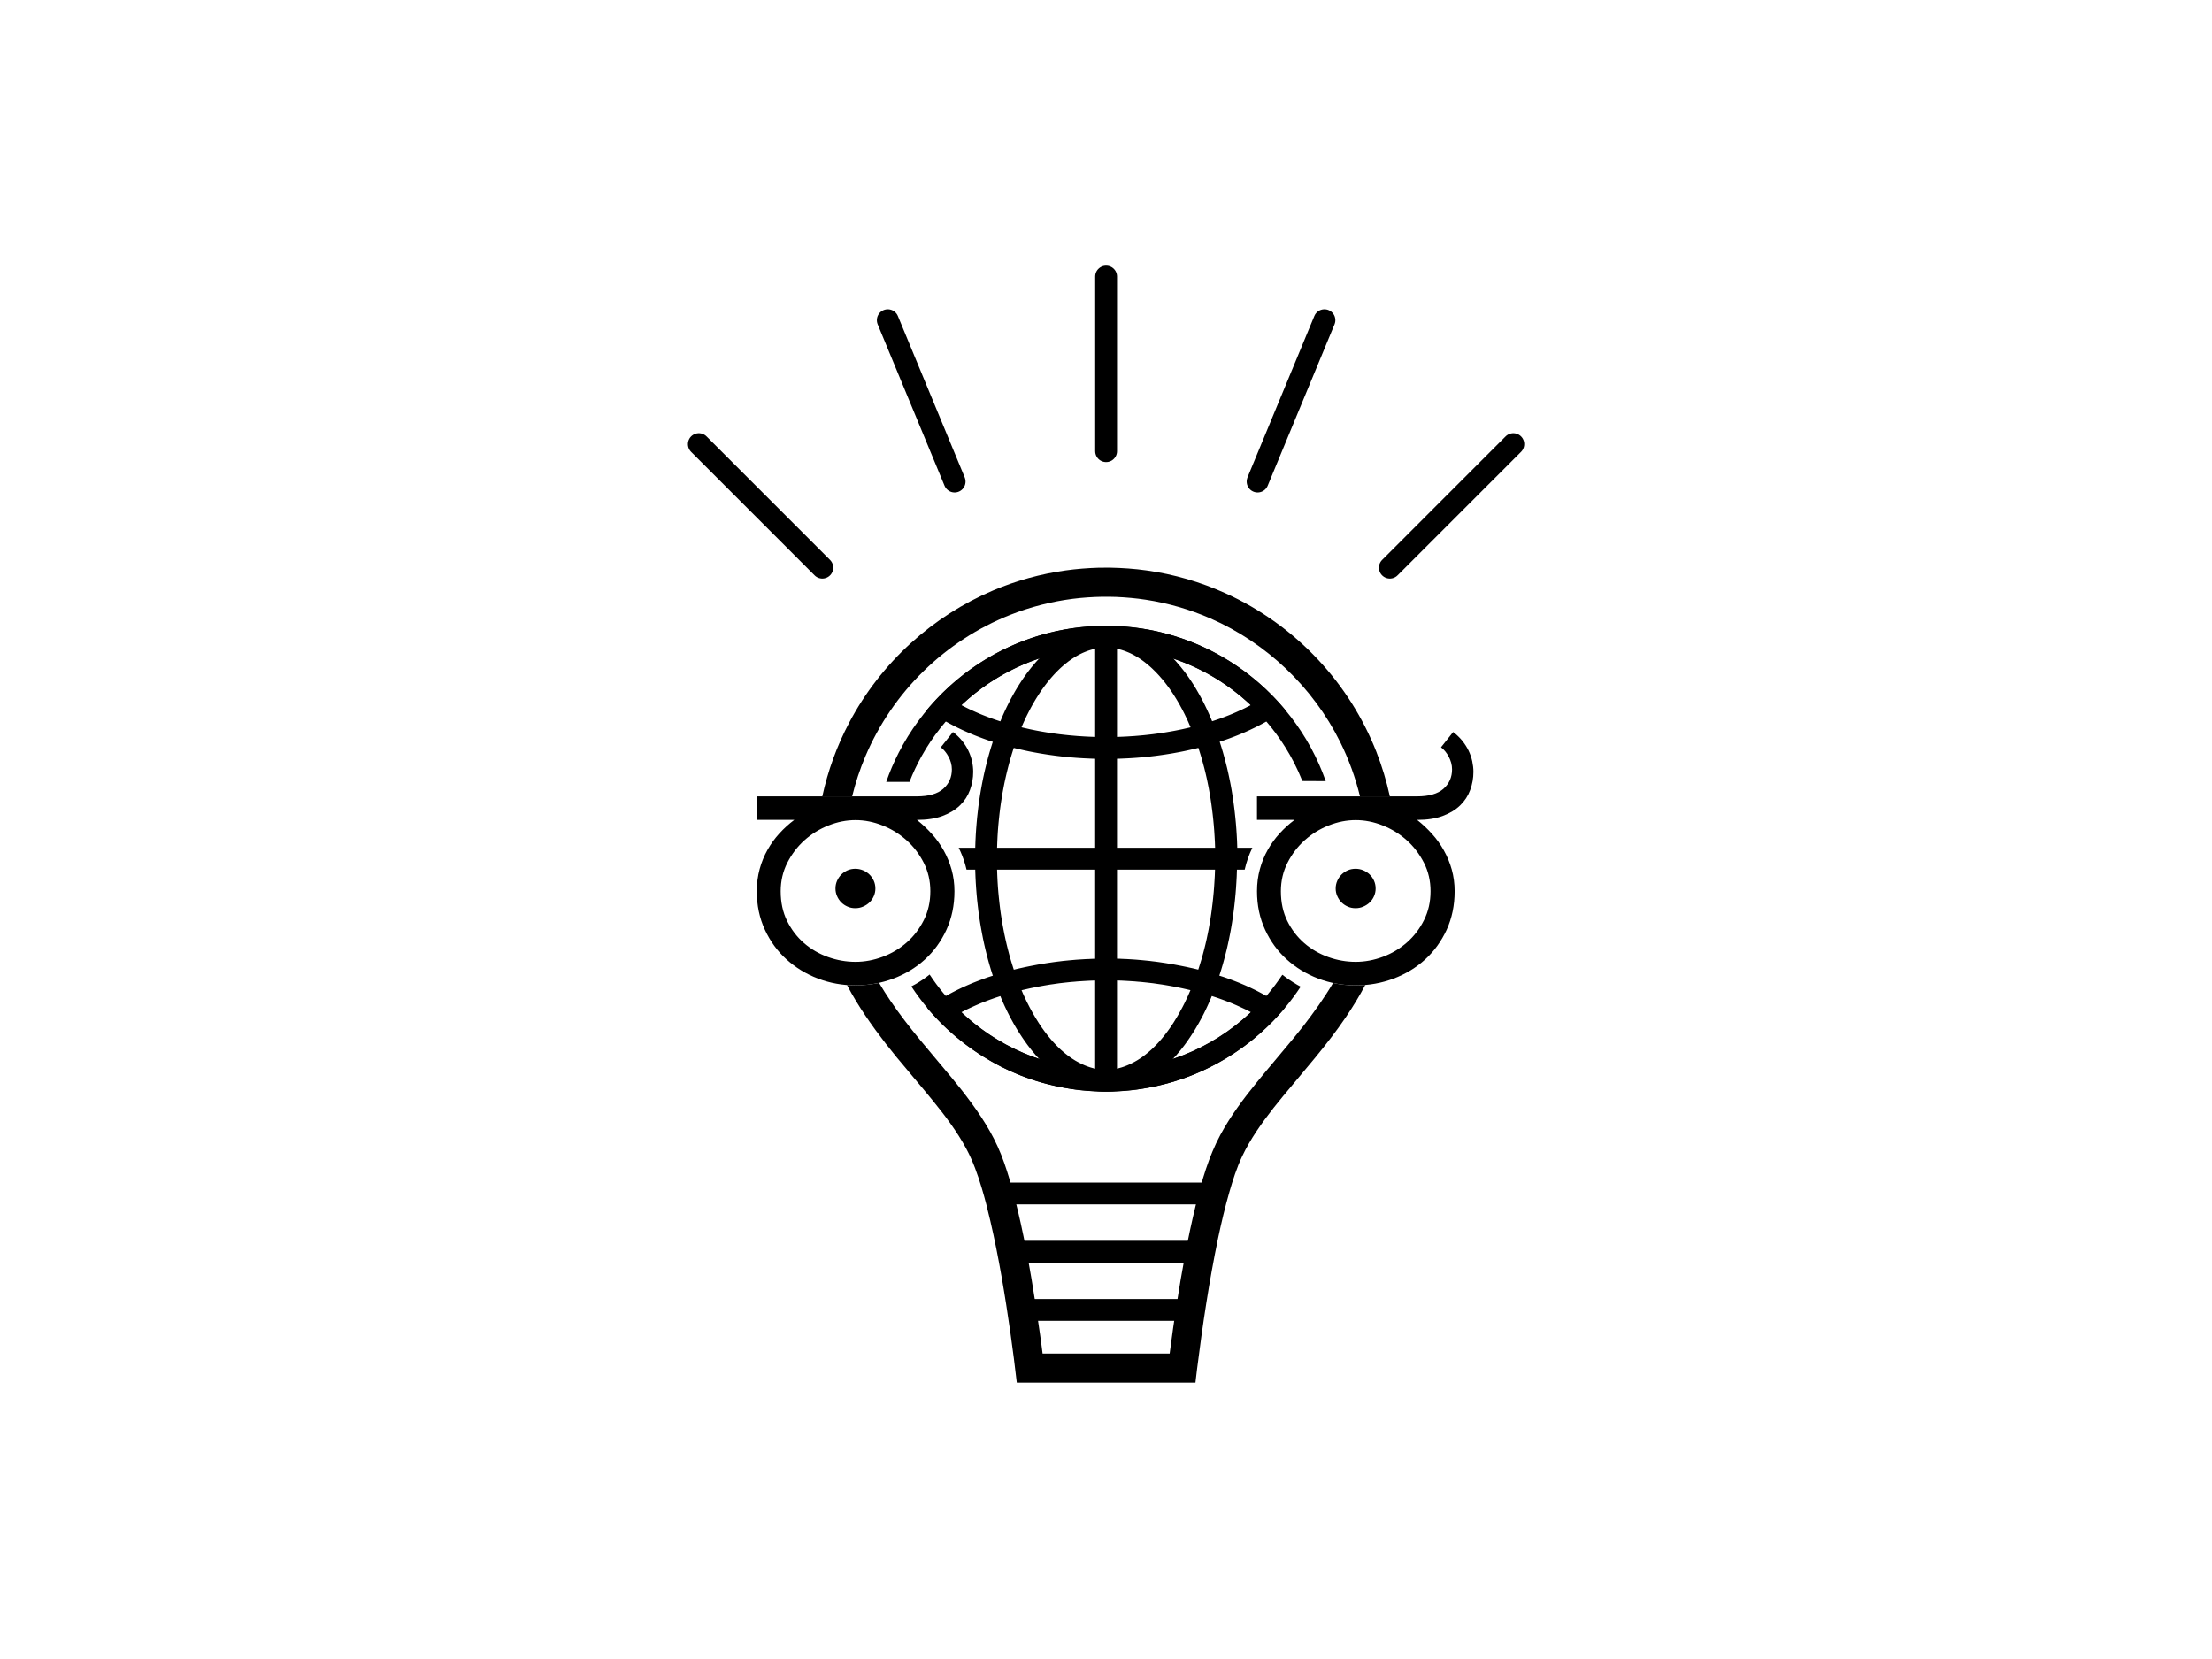 <?xml version="1.0" encoding="UTF-8" standalone="no"?>
<!DOCTYPE svg PUBLIC "-//W3C//DTD SVG 1.1//EN" "http://www.w3.org/Graphics/SVG/1.1/DTD/svg11.dtd">
<svg width="200px" height="150px" version="1.1" xmlns="http://www.w3.org/2000/svg" xmlns:xlink="http://www.w3.org/1999/xlink" xml:space="preserve" style="fill-rule:evenodd;clip-rule:evenodd;stroke-linejoin:round;stroke-miterlimit:1.414;">
    <rect width="100%" height="100%" fill="#808080" stroke="none"/>
    <g id="Background" transform="matrix(0.5,0,0,0.5,0,0)">
        <rect x="0" y="0" width="400" height="300" style="fill:#fff;"/>
    </g>
    <g id="Inspiring-Online" transform="matrix(2.632,-7.78481e-32,-7.78481e-32,2.632,57.895,22.368)">
        <path d="M13.001,36.5L19,36.5M12.501,34.5L19.501,34.5M12.001,32.5L20.001,32.5" style="fill:none;stroke-width:0.75px;stroke:#000;"/>
        <path d="M8.202,25.266C8.326,25.475 8.457,25.682 8.594,25.884C9.228,26.821 9.984,27.662 10.702,28.531C10.815,28.668 10.926,28.806 11.036,28.945C11.51,29.552 11.958,30.185 12.277,30.89C12.444,31.255 12.571,31.638 12.686,32.023C12.833,32.517 12.956,33.017 13.067,33.519C13.349,34.795 13.556,36.088 13.737,37.383L13.77,37.62L13.819,38L18.184,38C18.222,37.711 18.261,37.421 18.302,37.132C18.341,36.858 18.382,36.583 18.424,36.309C18.604,35.165 18.805,34.024 19.081,32.901C19.285,32.073 19.521,31.241 19.927,30.485C20.278,29.834 20.723,29.24 21.19,28.667C21.6,28.161 22.029,27.668 22.442,27.164C22.554,27.026 22.666,26.887 22.777,26.747C23.143,26.272 23.493,25.786 23.797,25.27C24.05,25.325 24.31,25.352 24.577,25.352C24.686,25.352 24.796,25.348 24.904,25.338C24.703,25.719 24.477,26.087 24.237,26.443C23.586,27.404 22.811,28.271 22.074,29.164C21.967,29.296 21.86,29.428 21.754,29.56C21.345,30.084 20.955,30.628 20.671,31.232C20.488,31.619 20.358,32.029 20.239,32.439C20.087,32.965 19.961,33.5 19.848,34.036C19.54,35.517 19.316,37.015 19.127,38.517L19.096,38.777L19.07,39L12.933,39C12.902,38.725 12.868,38.447 12.833,38.172C12.794,37.872 12.754,37.573 12.712,37.274C12.527,35.987 12.317,34.702 12.022,33.436C11.935,33.057 11.839,32.682 11.728,32.311C11.589,31.845 11.427,31.389 11.197,30.961C10.877,30.365 10.465,29.822 10.039,29.299C9.628,28.794 9.2,28.301 8.787,27.798C8.67,27.654 8.554,27.509 8.439,27.363C7.946,26.726 7.484,26.068 7.108,25.355L7.099,25.34C7.196,25.348 7.294,25.352 7.393,25.352C7.67,25.352 7.94,25.322 8.202,25.266ZM6.252,18.859C6.443,17.978 6.754,17.124 7.175,16.327C7.716,15.301 8.438,14.372 9.296,13.592C10.127,12.837 11.085,12.222 12.12,11.784C12.914,11.448 13.752,11.216 14.606,11.097C14.983,11.044 15.362,11.015 15.743,11.003C15.872,11.001 16,11 16.129,11.001C16.552,11.009 16.975,11.038 17.394,11.097C18.329,11.228 19.244,11.493 20.103,11.882C21.307,12.426 22.4,13.213 23.3,14.181C24.149,15.091 24.824,16.16 25.281,17.317C25.477,17.818 25.634,18.334 25.748,18.859L24.722,18.859C24.566,18.212 24.336,17.583 24.04,16.987C23.106,15.11 21.512,13.589 19.591,12.748C18.882,12.438 18.132,12.221 17.367,12.104C17.029,12.052 16.689,12.022 16.347,12.007C16.193,12.002 16.038,12 15.883,12.001C15.539,12.007 15.197,12.029 14.856,12.072C14.122,12.166 13.4,12.351 12.711,12.622C11.602,13.06 10.585,13.721 9.733,14.554C8.881,15.385 8.196,16.386 7.732,17.482C7.543,17.928 7.391,18.389 7.277,18.859L6.252,18.859Z" style="fill:#000;"/>
        <path d="M22.685,25.396C22.37,25.875 22.001,26.322 21.589,26.724C20.875,27.42 20.032,27.982 19.114,28.37C18.163,28.772 17.135,28.985 16.103,28.998C15.066,29.011 14.031,28.824 13.066,28.444C12.137,28.078 11.28,27.536 10.549,26.856C10.08,26.418 9.663,25.924 9.31,25.387C9.358,25.362 9.406,25.336 9.454,25.309C9.624,25.211 9.786,25.102 9.938,24.979C10.226,25.416 10.56,25.821 10.935,26.186C11.581,26.817 12.345,27.328 13.177,27.68C14.039,28.043 14.97,28.237 15.906,28.247C16.845,28.259 17.784,28.09 18.658,27.745C19.5,27.414 20.277,26.922 20.939,26.307C21.362,25.912 21.737,25.468 22.055,24.987C22.181,25.087 22.314,25.178 22.451,25.262C22.528,25.311 22.606,25.354 22.685,25.396ZM22.743,18.331C22.658,18.116 22.562,17.906 22.457,17.7C21.739,16.298 20.562,15.148 19.143,14.465C18.528,14.168 17.87,13.96 17.196,13.848C16.862,13.793 16.526,13.763 16.188,13.752C16.094,13.751 16,13.75 15.907,13.751C15.568,13.757 15.231,13.782 14.896,13.834C14.219,13.937 13.558,14.137 12.938,14.427C11.564,15.068 10.408,16.145 9.668,17.468C9.507,17.756 9.366,18.054 9.246,18.361C8.98,18.363 8.713,18.362 8.447,18.361C8.567,18.017 8.71,17.682 8.876,17.358C9.654,15.84 10.919,14.59 12.446,13.832C13.121,13.496 13.843,13.258 14.585,13.125C14.951,13.06 15.32,13.022 15.692,13.006C15.829,13.002 15.967,13 16.105,13.001C16.478,13.008 16.851,13.036 17.219,13.092C17.967,13.206 18.698,13.428 19.382,13.747C20.927,14.469 22.222,15.688 23.036,17.187C23.236,17.555 23.407,17.94 23.546,18.335C23.278,18.332 23.01,18.331 22.743,18.331Z" style="fill:#000;"/>
        <path d="M21.025,20.625C20.909,20.863 20.82,21.116 20.762,21.375L11.206,21.375C11.157,21.161 11.086,20.951 10.996,20.75C10.977,20.707 10.958,20.666 10.937,20.625L21.025,20.625Z" style="fill:#000;"/>
        <path d="M16,13.2L16,28.8" style="fill:none;stroke-width:0.75px;stroke:#000;"/>
        <path d="M16.059,13.001L16.117,13.003L16.175,13.006L16.234,13.01L16.291,13.016L16.348,13.023L16.405,13.032L16.463,13.041L16.521,13.052L16.577,13.064L16.633,13.078L16.69,13.092L16.746,13.108L16.801,13.125L16.857,13.143L16.913,13.163L16.967,13.183L17.022,13.205L17.077,13.228L17.131,13.252L17.185,13.277L17.293,13.331L17.346,13.36L17.398,13.39L17.452,13.421L17.504,13.453L17.556,13.486L17.607,13.52L17.659,13.555L17.761,13.629L17.861,13.707L17.912,13.748L17.961,13.789L18.01,13.832L18.059,13.876L18.107,13.92L18.204,14.013L18.298,14.109L18.345,14.159L18.391,14.209L18.437,14.261L18.527,14.367L18.572,14.421L18.616,14.477L18.661,14.533L18.705,14.59L18.748,14.648L18.791,14.707L18.833,14.767L18.875,14.828L18.916,14.889L18.998,15.015L19.038,15.079L19.078,15.144L19.116,15.21L19.155,15.277L19.193,15.344L19.269,15.482L19.306,15.551L19.343,15.622L19.379,15.694L19.414,15.766L19.449,15.839L19.483,15.912L19.551,16.062L19.617,16.215L19.679,16.37L19.741,16.528L19.801,16.689L19.858,16.853L19.915,17.019L19.968,17.188L20.019,17.359L20.067,17.533L20.113,17.709L20.158,17.887L20.199,18.068L20.238,18.251L20.275,18.435L20.309,18.622L20.34,18.811L20.369,19.002L20.395,19.194L20.419,19.389L20.44,19.585L20.459,19.782L20.475,19.982L20.488,20.183L20.499,20.384L20.506,20.588L20.511,20.793L20.5,21L20.499,21.206L20.494,21.411L20.487,21.615L20.476,21.816L20.463,22.017L20.447,22.217L20.428,22.414L20.407,22.61L20.383,22.805L20.357,22.996L20.328,23.187L20.297,23.375L20.263,23.562L20.226,23.747L20.187,23.93L20.146,24.112L20.101,24.29L20.055,24.466L20.007,24.64L19.956,24.812L19.903,24.98L19.846,25.146L19.789,25.31L19.729,25.472L19.667,25.629L19.605,25.784L19.539,25.936L19.505,26.012L19.471,26.086L19.437,26.159L19.402,26.232L19.367,26.304L19.331,26.375L19.294,26.446L19.257,26.514L19.219,26.583L19.181,26.652L19.143,26.718L19.104,26.785L19.066,26.85L19.026,26.915L18.986,26.978L18.945,27.041L18.904,27.104L18.863,27.165L18.821,27.226L18.779,27.287L18.736,27.346L18.693,27.405L18.649,27.462L18.604,27.519L18.56,27.575L18.515,27.629L18.47,27.682L18.425,27.736L18.379,27.788L18.333,27.838L18.286,27.888L18.239,27.937L18.192,27.984L18.143,28.032L18.095,28.078L18.047,28.122L17.998,28.166L17.949,28.209L17.9,28.25L17.849,28.291L17.799,28.33L17.749,28.369L17.7,28.408L17.649,28.445L17.597,28.48L17.546,28.513L17.494,28.546L17.442,28.578L17.388,28.608L17.336,28.639L17.283,28.667L17.229,28.693L17.175,28.72L17.121,28.745L17.067,28.768L17.012,28.791L16.957,28.812L16.903,28.833L16.847,28.854L16.791,28.872L16.736,28.89L16.68,28.906L16.623,28.92L16.567,28.934L16.511,28.947L16.453,28.958L16.395,28.967L16.338,28.976L16.281,28.984L16.224,28.99L16.165,28.994L16.107,28.997L16.049,28.999L16,29L15.942,28.999L15.884,28.997L15.826,28.994L15.769,28.99L15.711,28.984L15.654,28.976L15.597,28.967L15.54,28.958L15.484,28.947L15.427,28.934L15.371,28.92L15.315,28.906L15.259,28.89L15.204,28.872L15.149,28.854L15.094,28.833L15.039,28.812L14.984,28.791L14.93,28.768L14.876,28.745L14.822,28.72L14.769,28.693L14.716,28.667L14.663,28.639L14.61,28.608L14.558,28.578L14.505,28.546L14.454,28.513L14.402,28.48L14.351,28.445L14.3,28.408L14.249,28.371L14.199,28.332L14.149,28.293L14.099,28.252L14.05,28.211L14.001,28.168L13.952,28.124L13.904,28.08L13.856,28.034L13.808,27.986L13.761,27.939L13.714,27.89L13.667,27.84L13.621,27.79L13.575,27.738L13.53,27.684L13.485,27.631L13.44,27.577L13.396,27.521L13.352,27.464L13.308,27.407L13.265,27.348L13.223,27.289L13.18,27.228L13.138,27.167L13.097,27.106L13.056,27.043L13.015,26.98L12.975,26.917L12.935,26.852L12.896,26.787L12.857,26.72L12.819,26.654L12.781,26.585L12.743,26.516L12.706,26.448L12.67,26.377L12.634,26.306L12.598,26.234L12.563,26.161L12.528,26.088L12.494,26.014L12.46,25.938L12.395,25.786L12.331,25.631L12.269,25.474L12.209,25.312L12.152,25.148L12.097,24.982L12.044,24.814L11.993,24.642L11.944,24.468L11.898,24.292L11.854,24.114L11.812,23.932L11.773,23.749L11.737,23.564L11.703,23.377L11.671,23.189L11.642,22.998L11.615,22.807L11.592,22.612L11.57,22.416L11.552,22.219L11.536,22.019L11.523,21.818L11.513,21.617L11.506,21.413L11.502,21.208L11.5,21L11.502,20.794L11.506,20.589L11.513,20.385L11.523,20.184L11.536,19.983L11.552,19.783L11.57,19.586L11.592,19.39L11.615,19.195L11.642,19.003L11.671,18.812L11.703,18.623L11.737,18.436L11.773,18.252L11.812,18.069L11.854,17.888L11.898,17.71L11.944,17.534L11.993,17.36L12.044,17.189L12.097,17.02L12.152,16.854L12.209,16.69L12.269,16.529L12.331,16.371L12.395,16.216L12.46,16.063L12.494,15.988L12.528,15.913L12.563,15.84L12.598,15.767L12.634,15.695L12.67,15.623L12.706,15.552L12.743,15.483L12.781,15.414L12.819,15.345L12.857,15.278L12.896,15.211L12.935,15.145L12.975,15.08L13.015,15.016L13.056,14.953L13.097,14.89L13.138,14.829L13.18,14.768L13.223,14.708L13.265,14.649L13.308,14.591L13.352,14.534L13.396,14.478L13.44,14.422L13.485,14.368L13.53,14.315L13.575,14.262L13.621,14.21L13.667,14.16L13.714,14.11L13.761,14.062L13.808,14.014L13.856,13.967L13.904,13.921L13.952,13.877L14.001,13.833L14.05,13.79L14.099,13.749L14.149,13.708L14.199,13.669L14.249,13.63L14.3,13.593L14.351,13.556L14.402,13.521L14.454,13.487L14.505,13.454L14.558,13.422L14.61,13.391L14.663,13.361L14.716,13.332L14.769,13.305L14.822,13.278L14.876,13.253L14.93,13.229L14.984,13.206L15.039,13.184L15.094,13.164L15.149,13.144L15.204,13.126L15.259,13.109L15.315,13.093L15.371,13.079L15.427,13.065L15.484,13.053L15.54,13.042L15.597,13.033L15.654,13.024L15.711,13.017L15.769,13.011L15.826,13.007L15.884,13.004L15.942,13.002L16,13L16.059,13.001ZM15.959,13.751L15.918,13.752L15.877,13.754L15.836,13.757L15.795,13.762L15.755,13.767L15.714,13.773L15.674,13.779L15.633,13.787L15.593,13.796L15.552,13.805L15.512,13.816L15.472,13.827L15.431,13.84L15.391,13.853L15.35,13.867L15.31,13.883L15.269,13.899L15.229,13.916L15.188,13.934L15.148,13.953L15.107,13.973L15.066,13.994L15.026,14.016L14.985,14.039L14.944,14.063L14.904,14.088L14.863,14.114L14.822,14.141L14.782,14.169L14.741,14.198L14.7,14.228L14.66,14.26L14.619,14.292L14.578,14.325L14.538,14.359L14.498,14.394L14.457,14.43L14.417,14.467L14.377,14.506L14.337,14.545L14.297,14.585L14.258,14.626L14.218,14.668L14.179,14.711L14.139,14.756L14.1,14.801L14.061,14.847L14.023,14.894L13.984,14.942L13.946,14.991L13.908,15.041L13.87,15.092L13.833,15.144L13.795,15.196L13.758,15.25L13.721,15.305L13.685,15.36L13.649,15.417L13.613,15.474L13.577,15.532L13.542,15.591L13.507,15.651L13.472,15.712L13.438,15.774L13.404,15.836L13.371,15.899L13.338,15.964L13.305,16.029L13.272,16.094L13.24,16.161L13.209,16.228L13.177,16.297L13.147,16.364L13.086,16.506L13.027,16.649L12.97,16.795L12.915,16.944L12.862,17.096L12.81,17.25L12.761,17.407L12.713,17.567L12.668,17.729L12.625,17.894L12.584,18.061L12.545,18.23L12.508,18.402L12.474,18.576L12.441,18.752L12.412,18.929L12.384,19.109L12.359,19.291L12.337,19.474L12.317,19.66L12.299,19.848L12.284,20.036L12.272,20.225L12.263,20.417L12.256,20.609L12.252,20.804L12.25,21L12.252,21.195L12.256,21.39L12.263,21.582L12.272,21.774L12.284,21.963L12.299,22.151L12.317,22.339L12.337,22.525L12.359,22.709L12.384,22.891L12.412,23.071L12.441,23.249L12.474,23.425L12.508,23.599L12.545,23.771L12.584,23.941L12.625,24.107L12.668,24.273L12.713,24.435L12.761,24.594L12.81,24.751L12.862,24.905L12.915,25.057L12.97,25.205L13.027,25.351L13.086,25.494L13.147,25.636L13.177,25.703L13.209,25.771L13.24,25.838L13.272,25.905L13.305,25.969L13.371,26.099L13.404,26.161L13.472,26.285L13.507,26.347L13.542,26.407L13.577,26.466L13.685,26.64L13.721,26.695L13.795,26.805L13.833,26.856L13.87,26.909L13.908,26.96L13.984,27.06L14.023,27.107L14.061,27.154L14.1,27.201L14.139,27.246L14.179,27.291L14.218,27.334L14.258,27.376L14.297,27.417L14.337,27.457L14.417,27.535L14.457,27.572L14.498,27.607L14.538,27.642L14.578,27.676L14.619,27.709L14.66,27.741L14.7,27.772L14.741,27.802L14.782,27.831L14.822,27.859L14.904,27.911L14.944,27.936L15.026,27.982L15.066,28.003L15.107,28.024L15.148,28.044L15.188,28.064L15.229,28.082L15.269,28.1L15.31,28.116L15.35,28.132L15.391,28.146L15.431,28.16L15.472,28.173L15.512,28.184L15.552,28.196L15.593,28.205L15.633,28.214L15.674,28.222L15.714,28.228L15.755,28.234L15.795,28.24L15.836,28.245L15.877,28.248L15.918,28.25L15.959,28.251L16,28.25L16.041,28.249L16.082,28.248L16.123,28.246L16.164,28.243L16.205,28.238L16.245,28.232L16.286,28.226L16.327,28.22L16.367,28.212L16.407,28.203L16.448,28.194L16.488,28.182L16.529,28.171L16.568,28.158L16.609,28.144L16.65,28.13L16.689,28.114L16.73,28.098L16.771,28.08L16.812,28.062L16.853,28.042L16.892,28.022L16.933,28.001L16.974,27.98L17.014,27.957L17.055,27.934L17.096,27.909L17.136,27.883L17.177,27.857L17.218,27.829L17.258,27.8L17.299,27.77L17.34,27.739L17.38,27.707L17.421,27.674L17.461,27.64L17.502,27.605L17.542,27.57L17.582,27.533L17.622,27.494L17.662,27.455L17.702,27.415L17.742,27.374L17.781,27.332L17.821,27.289L17.86,27.244L17.899,27.199L17.938,27.152L17.976,27.105L18.014,27.058L18.052,27.008L18.09,26.958L18.128,26.907L18.166,26.854L18.203,26.803L18.24,26.748L18.277,26.693L18.313,26.638L18.349,26.58L18.384,26.522L18.42,26.464L18.455,26.405L18.49,26.345L18.525,26.283L18.558,26.221L18.592,26.159L18.626,26.097L18.659,26.032L18.692,25.967L18.723,25.903L18.755,25.836L18.787,25.769L18.818,25.701L18.847,25.634L18.909,25.492L18.968,25.349L19.026,25.203L19.081,25.055L19.135,24.903L19.187,24.749L19.236,24.592L19.284,24.433L19.329,24.271L19.373,24.105L19.414,23.939L19.453,23.769L19.489,23.597L19.524,23.423L19.555,23.247L19.585,23.069L19.612,22.889L19.636,22.707L19.659,22.523L19.679,22.337L19.697,22.149L19.712,21.961L19.724,21.772L19.735,21.58L19.742,21.388L19.746,21.193L19.75,21L19.749,20.805L19.745,20.61L19.738,20.418L19.727,20.226L19.715,20.037L19.7,19.849L19.682,19.661L19.662,19.475L19.639,19.292L19.615,19.11L19.588,18.93L19.558,18.753L19.527,18.577L19.492,18.403L19.456,18.231L19.417,18.062L19.376,17.895L19.332,17.73L19.287,17.568L19.239,17.408L19.19,17.25L19.138,17.096L19.084,16.944L19.029,16.795L18.971,16.649L18.912,16.506L18.85,16.364L18.821,16.297L18.79,16.228L18.758,16.161L18.726,16.094L18.695,16.029L18.662,15.964L18.629,15.899L18.595,15.836L18.561,15.774L18.528,15.712L18.493,15.651L18.458,15.591L18.423,15.532L18.387,15.474L18.352,15.417L18.316,15.36L18.28,15.305L18.243,15.25L18.206,15.196L18.169,15.144L18.131,15.092L18.093,15.041L18.055,14.991L18.017,14.942L17.979,14.894L17.941,14.847L17.9,14.801L17.861,14.756L17.822,14.711L17.782,14.668L17.743,14.626L17.703,14.585L17.663,14.545L17.623,14.506L17.583,14.467L17.543,14.43L17.503,14.394L17.462,14.359L17.422,14.325L17.381,14.292L17.341,14.26L17.3,14.228L17.259,14.198L17.219,14.169L17.178,14.141L17.137,14.114L17.097,14.088L17.056,14.063L17.015,14.039L16.975,14.016L16.934,13.994L16.893,13.973L16.854,13.953L16.813,13.934L16.772,13.916L16.731,13.899L16.69,13.883L16.651,13.867L16.61,13.853L16.569,13.84L16.53,13.827L16.489,13.816L16.449,13.805L16.408,13.796L16.368,13.787L16.328,13.779L16.287,13.773L16.247,13.767L16.206,13.762L16.165,13.757L16.124,13.754L16.083,13.752L16.042,13.751L16,13.75L15.959,13.751Z" style="fill:#000;"/>
        <path d="M16.116,13.001L16.23,13.003L16.345,13.007L16.459,13.013L16.573,13.02L16.686,13.029L16.8,13.04L16.913,13.051L17.025,13.065L17.135,13.08L17.247,13.097L17.357,13.115L17.466,13.134L17.576,13.156L17.684,13.178L17.792,13.202L17.9,13.228L18.007,13.255L18.113,13.283L18.219,13.313L18.324,13.344L18.428,13.377L18.533,13.411L18.636,13.447L18.74,13.483L18.843,13.522L18.945,13.561L19.047,13.602L19.148,13.644L19.248,13.688L19.347,13.733L19.446,13.779L19.543,13.826L19.64,13.875L19.737,13.925L19.832,13.976L19.927,14.029L20.02,14.083L20.114,14.138L20.206,14.194L20.298,14.251L20.478,14.369L20.567,14.43L20.655,14.492L20.742,14.555L20.828,14.62L20.913,14.685L20.998,14.752L21.081,14.82L21.163,14.888L21.245,14.958L21.325,15.029L21.405,15.101L21.484,15.174L21.637,15.323L21.712,15.399L21.787,15.476L21.861,15.554L21.932,15.633L22.004,15.713L22.074,15.794L22.142,15.876L22.077,15.924L22.009,15.972L21.941,16.019L21.871,16.065L21.799,16.111L21.727,16.156L21.654,16.201L21.579,16.245L21.504,16.288L21.427,16.331L21.349,16.373L21.27,16.415L21.191,16.456L21.109,16.497L21.027,16.536L20.944,16.576L20.86,16.614L20.775,16.652L20.688,16.689L20.6,16.726L20.512,16.762L20.423,16.797L20.333,16.831L20.243,16.865L20.151,16.898L20.057,16.931L19.964,16.962L19.869,16.993L19.774,17.024L19.677,17.053L19.58,17.082L19.482,17.11L19.383,17.137L19.284,17.164L19.183,17.19L19.082,17.215L18.98,17.239L18.877,17.262L18.774,17.285L18.67,17.307L18.566,17.328L18.461,17.348L18.356,17.367L18.25,17.386L18.143,17.403L18.036,17.42L17.927,17.436L17.819,17.451L17.71,17.466L17.599,17.479L17.489,17.492L17.378,17.503L17.266,17.514L17.154,17.524L17.041,17.533L16.928,17.541L16.815,17.548L16.7,17.554L16.585,17.559L16.47,17.564L16.355,17.567L16.238,17.57L16.121,17.571L16,17.571L15.883,17.571L15.766,17.57L15.65,17.567L15.534,17.564L15.418,17.559L15.303,17.554L15.189,17.548L15.074,17.541L14.961,17.533L14.848,17.524L14.735,17.514L14.623,17.503L14.512,17.492L14.401,17.479L14.291,17.466L14.181,17.451L14.072,17.436L13.964,17.42L13.856,17.403L13.749,17.386L13.642,17.367L13.536,17.348L13.431,17.328L13.326,17.307L13.223,17.285L13.12,17.262L13.017,17.239L12.916,17.215L12.815,17.19L12.715,17.164L12.615,17.137L12.517,17.11L12.419,17.082L12.322,17.053L12.226,17.024L12.131,16.993L12.037,16.962L11.943,16.931L11.85,16.898L11.759,16.865L11.668,16.831L11.578,16.797L11.489,16.762L11.401,16.726L11.314,16.689L11.228,16.652L11.142,16.614L11.058,16.576L10.975,16.536L10.893,16.497L10.812,16.456L10.732,16.415L10.653,16.373L10.575,16.331L10.498,16.288L10.422,16.245L10.347,16.201L10.274,16.156L10.201,16.111L10.13,16.065L10.06,16.019L9.991,15.972L9.923,15.924L9.856,15.876L9.925,15.794L9.996,15.713L10.067,15.633L10.14,15.554L10.213,15.476L10.288,15.399L10.363,15.323L10.44,15.248L10.518,15.174L10.596,15.101L10.676,15.029L10.756,14.958L10.838,14.888L10.92,14.82L11.004,14.752L11.088,14.685L11.173,14.62L11.259,14.555L11.346,14.492L11.434,14.43L11.523,14.369L11.612,14.31L11.703,14.251L11.794,14.194L11.886,14.138L11.979,14.083L12.073,14.029L12.167,13.976L12.262,13.925L12.358,13.875L12.455,13.826L12.553,13.779L12.651,13.733L12.75,13.688L12.849,13.644L12.95,13.602L13.051,13.561L13.153,13.522L13.255,13.483L13.358,13.447L13.462,13.411L13.566,13.377L13.671,13.344L13.777,13.313L13.883,13.283L13.99,13.255L14.097,13.228L14.205,13.202L14.313,13.178L14.422,13.156L14.532,13.134L14.642,13.115L14.753,13.097L14.864,13.08L14.975,13.065L15.087,13.051L15.2,13.04L15.313,13.029L15.426,13.02L15.54,13.013L15.655,13.007L15.769,13.003L15.885,13.001L16,13L16.116,13.001ZM15.895,13.751L15.791,13.753L15.687,13.757L15.583,13.762L15.479,13.768L15.377,13.776L15.274,13.786L15.172,13.797L15.07,13.809L14.969,13.823L14.869,13.838L14.768,13.854L14.669,13.872L14.57,13.891L14.471,13.911L14.372,13.933L14.275,13.956L14.178,13.981L14.081,14.007L13.985,14.034L13.889,14.062L13.794,14.092L13.7,14.122L13.606,14.155L13.512,14.188L13.42,14.223L13.327,14.258L13.236,14.295L13.145,14.334L13.055,14.373L12.965,14.414L12.876,14.456L12.788,14.499L12.7,14.543L12.613,14.588L12.527,14.634L12.441,14.682L12.356,14.731L12.272,14.78L12.189,14.831L12.106,14.883L12.024,14.936L11.943,14.991L11.863,15.046L11.783,15.102L11.704,15.159L11.626,15.218L11.549,15.277L11.472,15.337L11.397,15.399L11.322,15.461L11.248,15.524L11.175,15.589L11.103,15.654L11.032,15.72L11.028,15.724L11.078,15.75L11.15,15.787L11.224,15.824L11.298,15.86L11.374,15.895L11.451,15.93L11.529,15.965L11.687,16.033L11.768,16.066L11.85,16.098L11.933,16.13L12.017,16.161L12.102,16.192L12.187,16.222L12.361,16.28L12.45,16.308L12.539,16.335L12.629,16.362L12.72,16.388L12.812,16.414L12.998,16.462L13.093,16.486L13.188,16.508L13.38,16.552L13.477,16.572L13.575,16.592L13.674,16.611L13.774,16.629L13.874,16.646L13.975,16.663L14.076,16.679L14.178,16.694L14.384,16.722L14.488,16.734L14.593,16.746L14.698,16.757L14.804,16.767L14.91,16.776L15.017,16.785L15.124,16.792L15.232,16.799L15.34,16.805L15.449,16.81L15.559,16.814L15.668,16.817L15.778,16.82L15.889,16.821L16.111,16.821L16.222,16.82L16.331,16.817L16.44,16.814L16.549,16.81L16.658,16.805L16.765,16.799L16.873,16.792L16.979,16.785L17.086,16.776L17.192,16.767L17.297,16.757L17.402,16.746L17.506,16.734L17.61,16.722L17.713,16.708L17.817,16.694L17.919,16.679L18.022,16.663L18.122,16.646L18.223,16.629L18.323,16.611L18.422,16.592L18.521,16.572L18.618,16.552L18.715,16.53L18.811,16.508L18.907,16.486L19.001,16.462L19.094,16.438L19.187,16.414L19.28,16.388L19.371,16.362L19.461,16.335L19.55,16.308L19.639,16.28L19.726,16.251L19.813,16.222L19.9,16.192L19.984,16.161L20.068,16.13L20.151,16.098L20.233,16.066L20.313,16.033L20.393,15.999L20.472,15.965L20.549,15.93L20.626,15.895L20.702,15.86L20.777,15.824L20.849,15.787L20.922,15.75L20.971,15.724L20.968,15.72L20.896,15.654L20.825,15.589L20.752,15.524L20.678,15.461L20.603,15.399L20.529,15.337L20.452,15.277L20.375,15.218L20.297,15.159L20.218,15.102L20.139,15.046L20.058,14.991L19.977,14.936L19.895,14.883L19.812,14.831L19.729,14.78L19.645,14.731L19.56,14.682L19.474,14.634L19.388,14.588L19.3,14.543L19.212,14.499L19.124,14.456L19.035,14.414L18.946,14.373L18.855,14.334L18.763,14.295L18.672,14.258L18.58,14.223L18.487,14.188L18.393,14.155L18.299,14.122L18.204,14.092L18.109,14.062L18.013,14.034L17.916,14.007L17.82,13.981L17.722,13.956L17.624,13.933L17.526,13.911L17.426,13.891L17.327,13.872L17.227,13.854L17.126,13.838L17.025,13.823L16.923,13.809L16.821,13.797L16.719,13.786L16.616,13.776L16.513,13.768L16.409,13.762L16.306,13.757L16.202,13.753L16.098,13.751L16,13.75L15.895,13.751Z" style="fill:#000;"/>
        <path d="M16.117,24.43L16.234,24.43L16.351,24.434L16.466,24.436L16.581,24.442L16.696,24.446L16.811,24.453L16.924,24.46L17.037,24.468L17.15,24.478L17.262,24.488L17.374,24.499L17.485,24.51L17.595,24.524L17.706,24.537L17.815,24.552L17.923,24.568L18.032,24.584L18.139,24.602L18.246,24.618L18.352,24.638L18.562,24.678L18.77,24.72L18.873,24.743L18.976,24.765L19.078,24.789L19.28,24.839L19.478,24.893L19.576,24.92L19.77,24.978L19.865,25.008L19.96,25.039L20.053,25.069L20.147,25.102L20.239,25.135L20.419,25.203L20.508,25.238L20.596,25.273L20.684,25.31L20.771,25.347L20.856,25.385L20.94,25.423L21.023,25.463L21.105,25.502L21.187,25.543L21.266,25.584L21.345,25.626L21.423,25.668L21.5,25.711L21.575,25.754L21.65,25.798L21.723,25.843L21.795,25.888L21.867,25.935L21.937,25.98L22.005,26.027L22.073,26.076L22.138,26.124L22.07,26.206L22,26.287L21.928,26.367L21.857,26.445L21.783,26.523L21.708,26.601L21.633,26.676L21.556,26.751L21.48,26.825L21.401,26.897L21.321,26.969L21.241,27.04L21.159,27.109L21.08,27.18L20.997,27.248L20.912,27.314L20.827,27.379L20.741,27.444L20.654,27.506L20.566,27.568L20.477,27.629L20.387,27.688L20.297,27.748L20.205,27.806L20.113,27.861L20.019,27.917L19.926,27.971L19.831,28.024L19.736,28.076L19.639,28.126L19.542,28.175L19.445,28.222L19.346,28.269L19.247,28.314L19.147,28.357L19.046,28.4L18.944,28.441L18.842,28.48L18.739,28.519L18.635,28.554L18.532,28.59L18.427,28.624L18.323,28.657L18.218,28.688L18.112,28.717L18.006,28.745L17.899,28.771L17.791,28.797L17.683,28.821L17.575,28.842L17.465,28.864L17.356,28.883L17.246,28.901L17.134,28.919L17.024,28.935L16.912,28.949L16.8,28.96L16.688,28.971L16.575,28.981L16.461,28.987L16.347,28.994L16.232,28.998L16.118,29L16,29L15.885,28.999L15.769,28.997L15.655,28.993L15.54,28.986L15.426,28.98L15.313,28.97L15.2,28.96L15.087,28.949L14.975,28.935L14.864,28.919L14.753,28.901L14.642,28.883L14.532,28.864L14.422,28.842L14.313,28.821L14.205,28.797L14.097,28.771L13.99,28.745L13.883,28.717L13.777,28.688L13.671,28.657L13.566,28.624L13.462,28.59L13.358,28.554L13.255,28.519L13.153,28.48L13.051,28.441L12.95,28.4L12.849,28.357L12.75,28.314L12.651,28.269L12.553,28.222L12.455,28.175L12.358,28.126L12.262,28.076L12.167,28.024L12.073,27.971L11.979,27.917L11.886,27.861L11.794,27.806L11.703,27.748L11.612,27.688L11.523,27.629L11.434,27.568L11.346,27.506L11.259,27.444L11.173,27.379L11.088,27.314L11.004,27.248L10.92,27.18L10.838,27.112L10.756,27.043L10.676,26.972L10.596,26.9L10.518,26.828L10.44,26.754L10.363,26.679L10.288,26.604L10.213,26.526L10.14,26.448L10.067,26.37L9.996,26.29L9.925,26.209L9.856,26.127L9.923,26.079L9.991,26.03L10.06,25.983L10.13,25.938L10.201,25.891L10.274,25.846L10.347,25.801L10.422,25.757L10.498,25.714L10.575,25.671L10.653,25.629L10.732,25.587L10.812,25.546L10.893,25.505L10.975,25.466L11.058,25.426L11.142,25.388L11.228,25.35L11.314,25.313L11.401,25.276L11.489,25.241L11.578,25.206L11.668,25.172L11.759,25.138L11.85,25.105L11.943,25.072L12.037,25.042L12.131,25.011L12.226,24.981L12.322,24.952L12.419,24.923L12.517,24.896L12.615,24.869L12.715,24.842L12.815,24.817L12.916,24.792L13.017,24.768L13.12,24.746L13.223,24.723L13.326,24.702L13.431,24.681L13.536,24.661L13.642,24.641L13.749,24.621L13.856,24.605L13.964,24.587L14.072,24.571L14.181,24.555L14.291,24.54L14.401,24.527L14.512,24.513L14.623,24.502L14.735,24.491L14.848,24.481L14.961,24.471L15.074,24.463L15.189,24.456L15.303,24.449L15.418,24.445L15.534,24.439L15.65,24.437L15.766,24.433L16.117,24.433L16.117,24.43ZM15.889,25.18L15.778,25.18L15.668,25.184L15.559,25.186L15.449,25.19L15.34,25.196L15.232,25.202L15.124,25.209L15.017,25.216L14.91,25.226L14.804,25.234L14.698,25.245L14.593,25.256L14.488,25.268L14.384,25.28L14.281,25.295L14.178,25.31L14.076,25.324L13.975,25.341L13.874,25.358L13.774,25.376L13.674,25.394L13.575,25.414L13.477,25.434L13.38,25.454L13.284,25.476L13.188,25.498L13.093,25.519L12.998,25.543L12.905,25.567L12.812,25.59L12.72,25.615L12.629,25.642L12.539,25.668L12.45,25.694L12.361,25.722L12.274,25.751L12.187,25.779L12.102,25.81L12.017,25.84L11.933,25.871L11.85,25.903L11.768,25.934L11.687,25.967L11.608,26.001L11.529,26.035L11.451,26.07L11.374,26.105L11.298,26.14L11.224,26.175L11.15,26.212L11.078,26.249L11.028,26.274L11.032,26.278L11.103,26.344L11.175,26.409L11.248,26.474L11.322,26.536L11.472,26.66L11.626,26.78L11.704,26.839L11.783,26.897L11.863,26.953L11.943,27.008L12.024,27.064L12.106,27.117L12.189,27.169L12.272,27.22L12.356,27.27L12.441,27.319L12.527,27.367L12.613,27.413L12.7,27.458L12.788,27.502L12.876,27.545L12.965,27.587L13.055,27.628L13.145,27.667L13.236,27.706L13.327,27.743L13.42,27.778L13.512,27.813L13.606,27.846L13.7,27.878L13.794,27.908L13.889,27.937L13.985,27.965L14.081,27.992L14.178,28.018L14.275,28.042L14.471,28.086L14.57,28.107L14.768,28.145L14.869,28.161L14.969,28.176L15.07,28.191L15.172,28.203L15.274,28.214L15.377,28.225L15.479,28.233L15.583,28.239L15.687,28.244L15.791,28.248L15.895,28.25L16,28.25L16.105,28.249L16.209,28.247L16.313,28.243L16.416,28.238L16.52,28.232L16.623,28.224L16.726,28.213L16.828,28.202L16.93,28.19L17.032,28.175L17.133,28.16L17.234,28.144L17.334,28.125L17.433,28.106L17.533,28.085L17.631,28.063L17.728,28.041L17.827,28.017L17.923,27.991L18.02,27.964L18.116,27.936L18.211,27.907L18.306,27.877L18.4,27.845L18.494,27.812L18.587,27.777L18.679,27.742L18.77,27.705L18.862,27.666L18.953,27.627L19.042,27.586L19.131,27.544L19.219,27.501L19.307,27.457L19.394,27.412L19.48,27.366L19.566,27.318L19.651,27.269L19.735,27.219L19.818,27.168L19.901,27.116L19.983,27.063L20.064,27.007L20.145,26.952L20.224,26.896L20.303,26.838L20.381,26.779L20.458,26.719L20.535,26.659L20.609,26.597L20.684,26.535L20.758,26.473L20.831,26.408L20.902,26.343L20.974,26.277L20.977,26.273L20.928,26.248L20.855,26.211L20.783,26.174L20.708,26.139L20.632,26.104L20.555,26.069L20.478,26.034L20.399,26L20.319,25.966L20.239,25.933L20.157,25.902L20.074,25.87L19.99,25.839L19.906,25.809L19.819,25.778L19.732,25.75L19.645,25.721L19.556,25.693L19.467,25.667L19.377,25.641L19.286,25.614L19.193,25.589L19.1,25.566L19.007,25.542L18.913,25.518L18.817,25.497L18.721,25.475L18.624,25.453L18.527,25.433L18.428,25.413L18.329,25.393L18.229,25.375L18.128,25.357L18.028,25.34L17.925,25.323L17.823,25.309L17.719,25.294L17.616,25.279L17.512,25.267L17.408,25.255L17.303,25.244L17.198,25.233L17.092,25.225L16.985,25.215L16.879,25.208L16.771,25.201L16.664,25.195L16.555,25.189L16.446,25.185L16.337,25.183L16.228,25.179L16.117,25.179L16,25.179L15.889,25.179L15.889,25.18Z" style="fill:#000;"/>
        <path d="M4.001,19.667L4.001,18.859L9.496,18.859C9.909,18.859 10.213,18.772 10.409,18.597C10.604,18.422 10.702,18.2 10.702,17.931C10.702,17.855 10.692,17.779 10.671,17.703C10.65,17.627 10.621,17.557 10.585,17.492C10.55,17.426 10.51,17.366 10.465,17.312C10.421,17.257 10.374,17.211 10.323,17.173L10.74,16.648C10.858,16.737 10.961,16.836 11.05,16.945C11.138,17.055 11.211,17.168 11.267,17.286C11.324,17.404 11.366,17.525 11.394,17.649C11.421,17.774 11.435,17.895 11.435,18.013C11.435,18.232 11.398,18.441 11.324,18.641C11.251,18.841 11.136,19.017 10.98,19.168C10.824,19.32 10.624,19.441 10.38,19.532C10.136,19.622 9.843,19.667 9.502,19.667C9.683,19.811 9.853,19.969 10.011,20.145C10.169,20.319 10.305,20.509 10.421,20.716C10.537,20.922 10.627,21.143 10.693,21.376C10.758,21.609 10.791,21.857 10.791,22.118C10.791,22.601 10.699,23.043 10.516,23.441C10.333,23.838 10.086,24.179 9.777,24.461C9.467,24.743 9.106,24.962 8.694,25.118C8.281,25.273 7.847,25.351 7.393,25.351C6.942,25.351 6.513,25.273 6.104,25.118C5.696,24.962 5.336,24.743 5.024,24.461C4.713,24.18 4.464,23.839 4.279,23.441C4.094,23.043 4.001,22.601 4.001,22.118C4.001,21.847 4.034,21.595 4.099,21.357C4.164,21.119 4.255,20.898 4.371,20.693C4.486,20.488 4.622,20.301 4.778,20.131C4.934,19.96 5.104,19.806 5.29,19.666L4.001,19.666L4.001,19.667ZM4.822,22.118C4.822,22.501 4.896,22.842 5.043,23.14C5.191,23.439 5.385,23.693 5.627,23.902C5.87,24.111 6.144,24.269 6.452,24.379C6.759,24.488 7.073,24.543 7.393,24.543C7.709,24.543 8.02,24.484 8.327,24.369C8.635,24.254 8.91,24.089 9.152,23.877C9.394,23.664 9.59,23.408 9.739,23.109C9.889,22.81 9.963,22.48 9.963,22.118C9.963,21.764 9.887,21.437 9.736,21.139C9.584,20.84 9.387,20.582 9.145,20.366C8.903,20.15 8.629,19.979 8.321,19.858C8.014,19.735 7.704,19.674 7.393,19.674C7.081,19.674 6.772,19.735 6.464,19.858C6.157,19.979 5.882,20.149 5.64,20.366C5.398,20.583 5.201,20.841 5.05,21.139C4.898,21.438 4.822,21.764 4.822,22.118ZM6.704,22.023C6.704,21.931 6.722,21.842 6.758,21.76C6.794,21.679 6.842,21.607 6.903,21.545C6.964,21.483 7.036,21.437 7.118,21.399C7.2,21.364 7.29,21.346 7.386,21.346C7.479,21.346 7.567,21.364 7.652,21.399C7.736,21.436 7.81,21.483 7.873,21.545C7.936,21.607 7.985,21.679 8.021,21.76C8.057,21.842 8.075,21.931 8.075,22.023C8.075,22.116 8.057,22.203 8.021,22.285C7.985,22.367 7.936,22.439 7.873,22.5C7.81,22.561 7.736,22.609 7.652,22.645C7.567,22.682 7.479,22.7 7.386,22.7C7.29,22.7 7.2,22.682 7.118,22.645C7.036,22.61 6.964,22.561 6.903,22.5C6.842,22.439 6.794,22.367 6.758,22.285C6.722,22.203 6.704,22.116 6.704,22.023Z" style="fill:#000;fill-rule:nonzero;"/>
        <path d="M21.184,19.667L21.184,18.859L26.679,18.859C27.092,18.859 27.397,18.772 27.592,18.597C27.787,18.422 27.885,18.2 27.885,17.931C27.885,17.855 27.875,17.779 27.854,17.703C27.833,17.627 27.804,17.557 27.769,17.492C27.734,17.426 27.694,17.366 27.65,17.312C27.604,17.257 27.557,17.211 27.506,17.173L27.923,16.648C28.041,16.737 28.144,16.836 28.234,16.945C28.322,17.055 28.394,17.168 28.452,17.286C28.508,17.404 28.551,17.525 28.578,17.649C28.604,17.774 28.619,17.895 28.619,18.013C28.619,18.232 28.582,18.441 28.508,18.641C28.435,18.841 28.32,19.017 28.164,19.168C28.008,19.32 27.808,19.441 27.563,19.532C27.32,19.622 27.027,19.667 26.685,19.667C26.867,19.811 27.037,19.969 27.195,20.145C27.352,20.319 27.49,20.509 27.604,20.716C27.72,20.922 27.811,21.143 27.876,21.376C27.941,21.609 27.974,21.857 27.974,22.118C27.974,22.601 27.882,23.043 27.7,23.441C27.516,23.838 27.27,24.179 26.961,24.461C26.652,24.743 26.291,24.962 25.878,25.118C25.465,25.273 25.032,25.351 24.577,25.351C24.126,25.351 23.697,25.273 23.288,25.118C22.88,24.962 22.519,24.743 22.208,24.461C21.896,24.18 21.647,23.839 21.463,23.441C21.278,23.043 21.185,22.601 21.185,22.118C21.185,21.847 21.218,21.595 21.284,21.357C21.348,21.119 21.439,20.898 21.555,20.693C21.671,20.488 21.806,20.301 21.962,20.131C22.118,19.96 22.288,19.806 22.474,19.666L21.184,19.666L21.184,19.667ZM22.005,22.118C22.005,22.501 22.079,22.842 22.226,23.14C22.374,23.439 22.57,23.693 22.811,23.902C23.053,24.111 23.328,24.269 23.635,24.379C23.942,24.489 24.256,24.543 24.576,24.543C24.891,24.543 25.203,24.484 25.511,24.369C25.819,24.254 26.093,24.089 26.335,23.877C26.577,23.664 26.773,23.408 26.922,23.109C27.072,22.81 27.146,22.48 27.146,22.118C27.146,21.764 27.072,21.437 26.919,21.139C26.766,20.841 26.571,20.582 26.329,20.366C26.086,20.149 25.812,19.979 25.504,19.858C25.197,19.735 24.887,19.674 24.576,19.674C24.264,19.674 23.955,19.735 23.647,19.858C23.339,19.979 23.065,20.149 22.823,20.366C22.581,20.583 22.384,20.841 22.233,21.139C22.081,21.438 22.005,21.764 22.005,22.118ZM23.887,22.023C23.887,21.931 23.906,21.842 23.942,21.76C23.977,21.679 24.026,21.607 24.087,21.545C24.149,21.483 24.22,21.437 24.302,21.399C24.384,21.364 24.474,21.346 24.572,21.346C24.664,21.346 24.753,21.364 24.837,21.399C24.921,21.436 24.995,21.483 25.058,21.545C25.121,21.607 25.171,21.679 25.206,21.76C25.242,21.842 25.26,21.931 25.26,22.023C25.26,22.116 25.242,22.203 25.206,22.285C25.171,22.367 25.121,22.439 25.058,22.5C24.996,22.561 24.921,22.609 24.837,22.645C24.753,22.682 24.664,22.7 24.572,22.7C24.474,22.7 24.384,22.682 24.302,22.645C24.22,22.61 24.149,22.561 24.087,22.5C24.026,22.439 23.978,22.367 23.942,22.285C23.905,22.203 23.887,22.116 23.887,22.023Z" style="fill:#000;fill-rule:nonzero;"/>
        <path d="M6.252,11.001L2.01,6.758M10.797,8.043L8.501,2.5M16.001,7L16.001,1M21.205,8.043L23.501,2.5M25.748,11.001L29.99,6.758" style="fill:none;stroke-width:0.75px;stroke-linecap:round;stroke:#000;"/>
    </g>
</svg>
